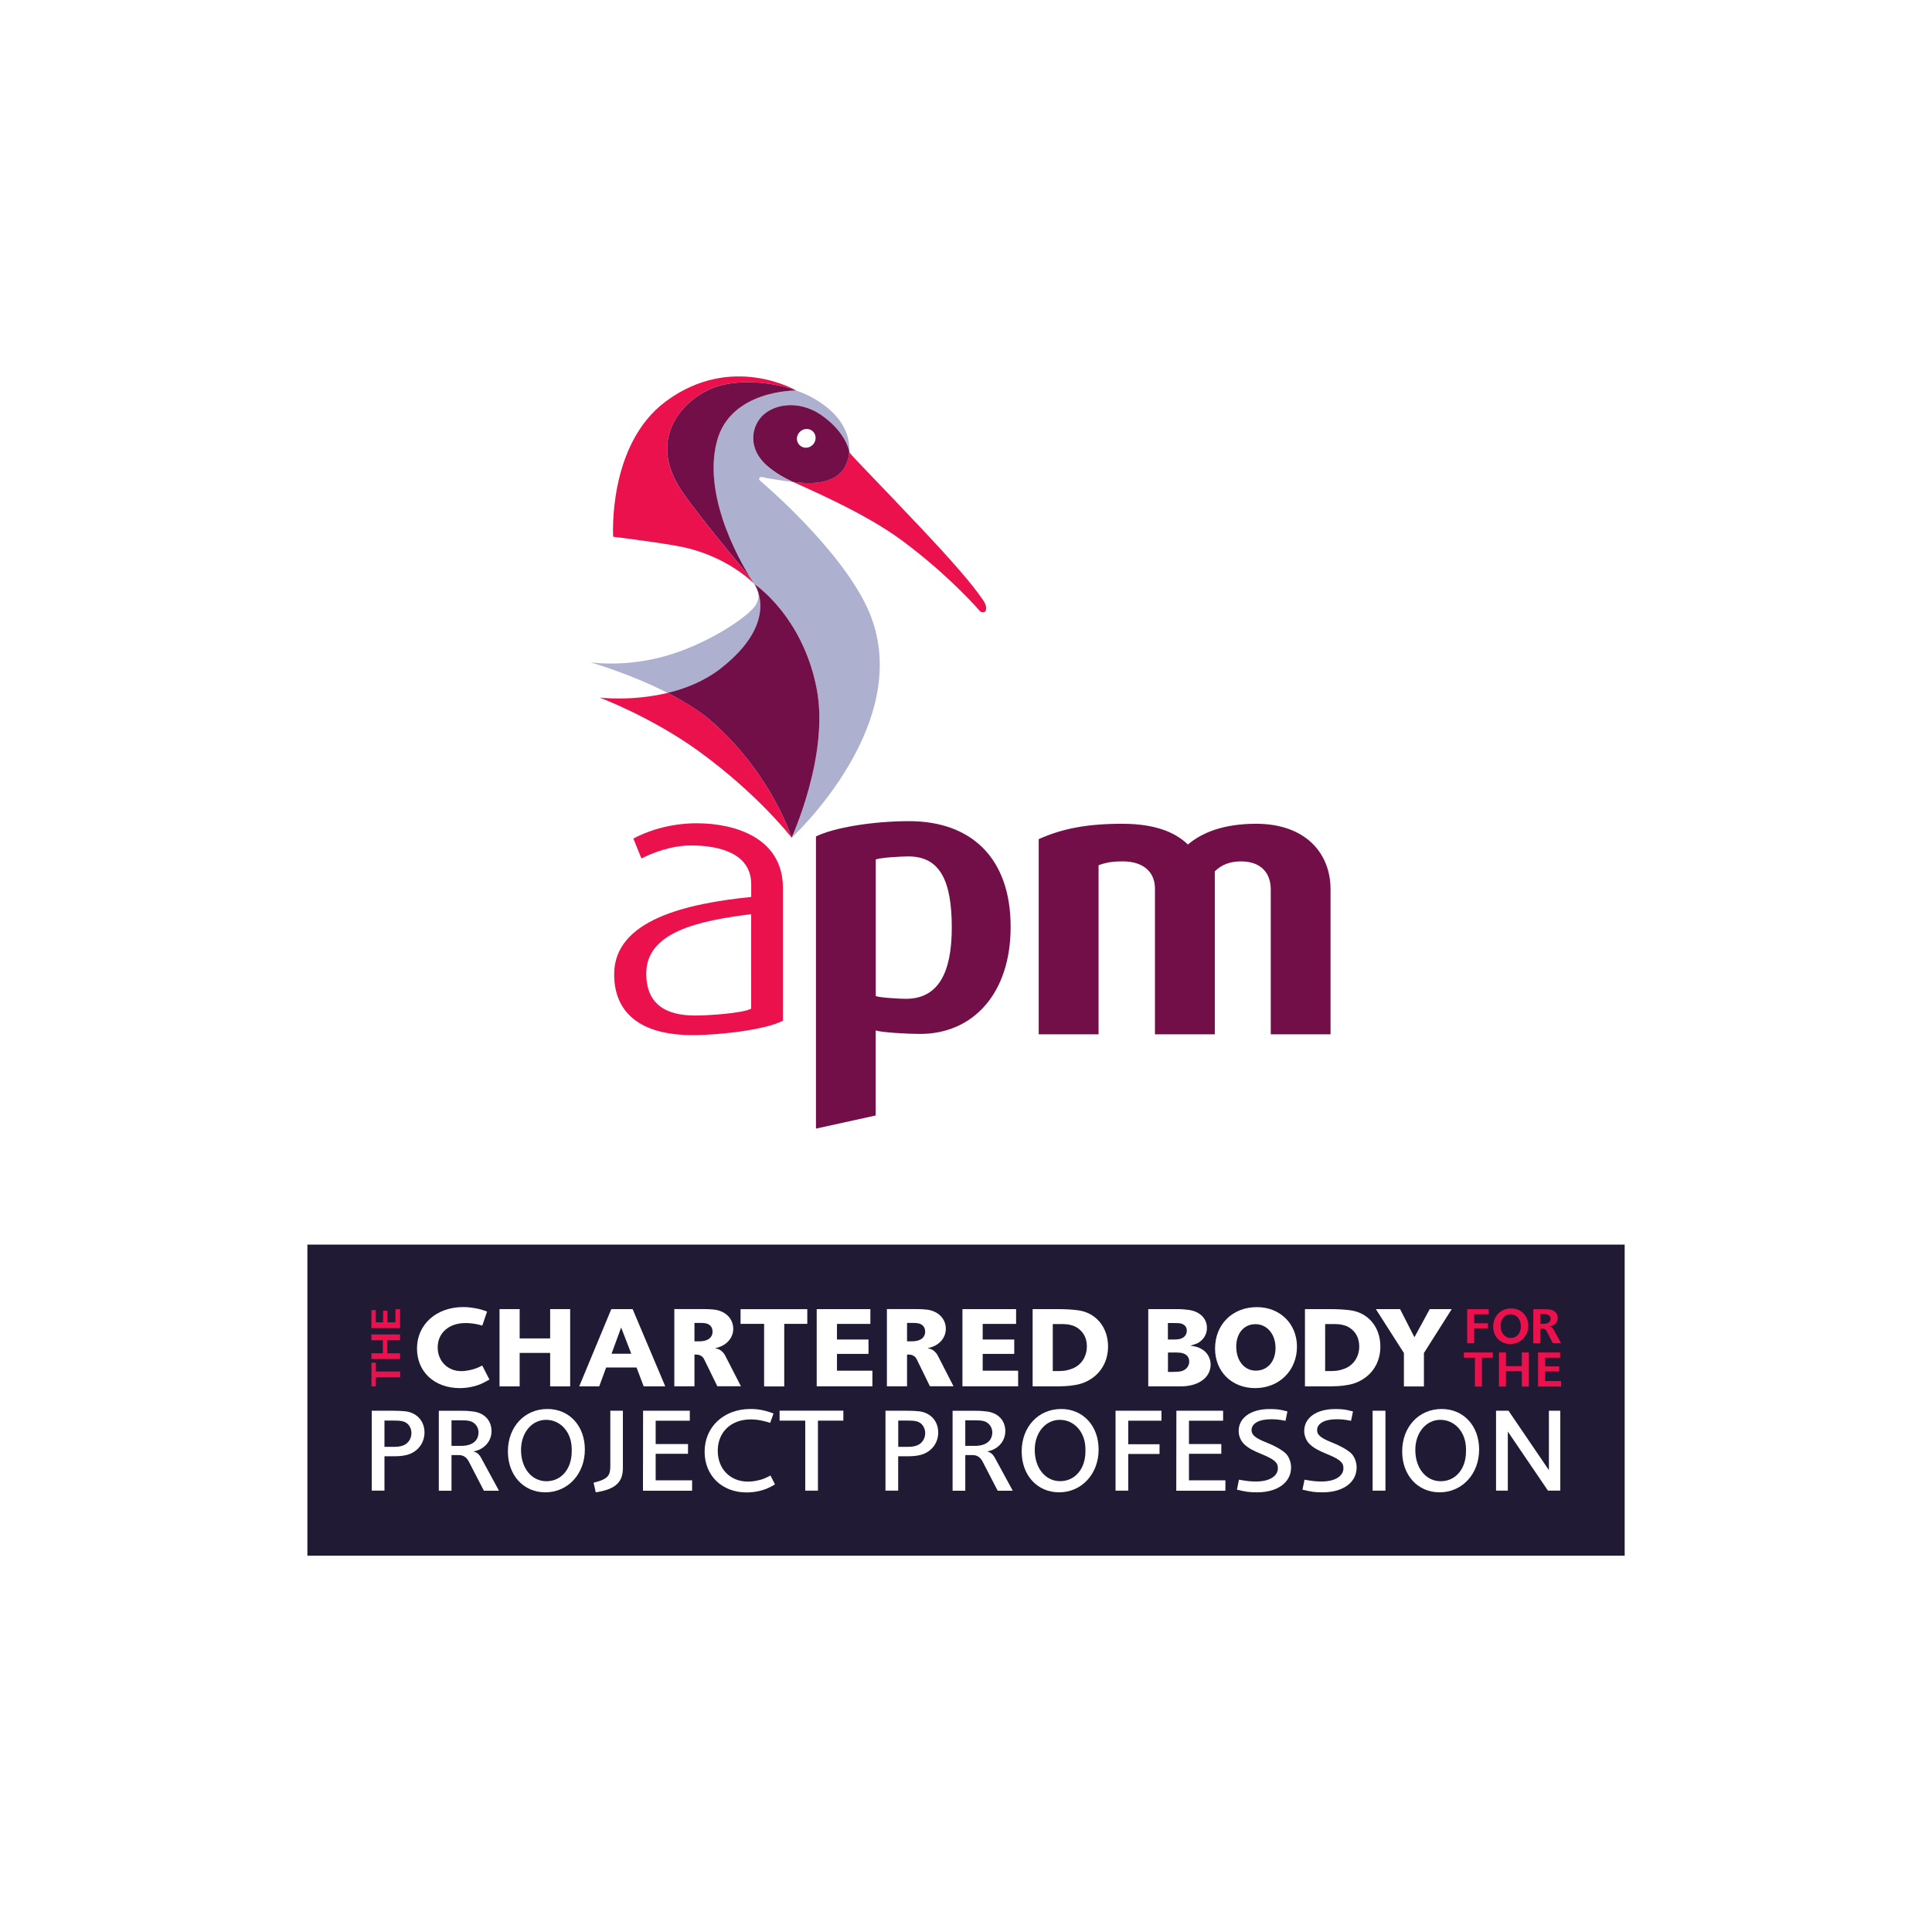 <?xml version="1.0" encoding="utf-8"?>
<!-- Generator: Adobe Illustrator 24.0.2, SVG Export Plug-In . SVG Version: 6.00 Build 0)  -->
<svg version="1.2" baseProfile="tiny" id="Layer_1" xmlns="http://www.w3.org/2000/svg" 
	 x="0px" y="0px" viewBox="0 0 311.81 311.81" xml:space="preserve">
<g>
	<rect fill="#FFFFFF" width="311.81" height="311.81"/>
	<g>
		<g>
			<rect x="49.61" y="200.87" fill="#201A34" width="212.6" height="50.2"/>
			<path fill="#FFFFFF" d="M76.35,223.77c-0.67,0.17-1.42,0.26-2.13,0.26c-4.1,0-6.92-2.62-6.92-6.4c0-3.87,3.12-6.68,7.46-6.68
				c0.6,0,1.22,0.06,1.83,0.17c0.75,0.13,1.12,0.22,2.02,0.56l-0.77,2.26c-0.3-0.07-0.5-0.13-0.65-0.17
				c-0.65-0.15-1.4-0.24-2.06-0.24c-2.67,0-4.49,1.59-4.49,3.93c0,2.21,1.61,3.83,3.81,3.83c0.43,0,0.9-0.06,1.4-0.17
				c0.75-0.17,1.12-0.3,1.98-0.73l1.16,2.26C77.81,223.32,77.29,223.55,76.35,223.77z"/>
			<path fill="#FFFFFF" d="M88.79,223.75v-5.4h-4.92v5.4h-3.25v-12.47h3.25v4.73h4.92v-4.73h3.23v12.47H88.79z"/>
			<path fill="#FFFFFF" d="M103.89,223.75l-1.16-3.05h-4.9l-1.12,3.05h-3.23l5.18-12.47h3.44l5.27,12.47H103.89z M100.25,214.25
				l-1.55,4.23h3.18L100.25,214.25z"/>
			<path fill="#FFFFFF" d="M115.78,223.75l-2.13-4.36c-0.24-0.5-0.69-0.77-1.29-0.77h-0.28v5.12h-3.25v-12.47h4.66
				c0.77,0,1.27,0.04,1.78,0.09c1.83,0.22,3.07,1.46,3.07,3.1c0,1.55-1.2,2.82-2.95,3.12c0.45,0.11,0.64,0.17,0.9,0.34
				c0.28,0.21,0.58,0.52,0.73,0.82l2.56,4.99H115.78z M114.44,213.79c-0.32-0.21-0.69-0.28-1.44-0.28h-0.92v2.97h0.79
				c1.35,0,2.13-0.58,2.13-1.57C115,214.42,114.81,214.05,114.44,213.79z"/>
			<path fill="#FFFFFF" d="M126.57,213.66v10.1h-3.25v-10.1h-3.8v-2.37h10.77v2.37H126.57z"/>
			<path fill="#FFFFFF" d="M131.81,223.75v-12.47h8.66v2.39h-5.39v2.52h5.09v2.32h-5.09v2.71h5.72v2.52H131.81z"/>
			<path fill="#FFFFFF" d="M150.09,223.75l-2.13-4.36c-0.24-0.5-0.69-0.77-1.29-0.77h-0.28v5.12h-3.25v-12.47h4.66
				c0.77,0,1.27,0.04,1.78,0.09c1.83,0.22,3.07,1.46,3.07,3.1c0,1.55-1.2,2.82-2.95,3.12c0.45,0.11,0.64,0.17,0.9,0.34
				c0.28,0.21,0.58,0.52,0.73,0.82l2.56,4.99H150.09z M148.75,213.79c-0.32-0.21-0.69-0.28-1.44-0.28h-0.92v2.97h0.79
				c1.35,0,2.13-0.58,2.13-1.57C149.31,214.42,149.12,214.05,148.75,213.79z"/>
			<path fill="#FFFFFF" d="M155.33,223.75v-12.47h8.66v2.39h-5.39v2.52h5.09v2.32h-5.09v2.71h5.72v2.52H155.33z"/>
			<path fill="#FFFFFF" d="M176.29,222.41c-0.79,0.56-1.7,0.94-2.67,1.1c-1.18,0.21-1.87,0.24-3.95,0.24h-3.01v-12.47h3.95
				c1.38,0,2.51,0.07,3.38,0.19c2.9,0.39,4.84,2.73,4.84,5.85C178.83,219.43,177.91,221.27,176.29,222.41z M174.23,214.57
				c-0.37-0.32-0.8-0.56-1.23-0.67c-0.65-0.19-0.94-0.21-2.3-0.21h-0.79v7.59h0.49c1.27,0,1.57-0.04,2.39-0.3
				c1.61-0.49,2.62-1.93,2.62-3.68C175.41,216.16,175.01,215.23,174.23,214.57z"/>
			<path fill="#FFFFFF" d="M190.57,223.75h-5.25v-12.47h4.77c0.62,0,1.23,0.06,1.78,0.13c1.8,0.26,2.92,1.4,2.92,2.9
				c0,0.77-0.3,1.48-0.86,2c-0.49,0.45-0.86,0.62-1.83,0.86c1.07,0.17,1.42,0.28,2.04,0.69c0.77,0.5,1.25,1.44,1.25,2.37
				C195.38,222.33,193.43,223.75,190.57,223.75z M190.96,213.75c-0.34-0.19-0.62-0.22-1.55-0.22h-0.92v2.66h0.8
				c0.86,0,1.27-0.07,1.63-0.3c0.37-0.22,0.62-0.65,0.62-1.12C191.54,214.29,191.34,213.96,190.96,213.75z M191.19,218.52
				c-0.39-0.19-0.73-0.24-1.81-0.24h-0.88v3.14h0.69c0.37,0,0.97-0.04,1.23-0.07c0.9-0.13,1.51-0.79,1.51-1.59
				C191.93,219.19,191.69,218.78,191.19,218.52z"/>
			<path fill="#FFFFFF" d="M202.57,224.03c-3.76,0-6.47-2.66-6.47-6.38c0-3.91,2.82-6.69,6.75-6.69c3.74,0,6.47,2.69,6.47,6.38
				C209.32,221.19,206.46,224.03,202.57,224.03z M202.61,213.71c-1.83,0-3.09,1.46-3.09,3.61c0,2.3,1.31,3.89,3.16,3.89
				c1.89,0,3.18-1.48,3.18-3.65C205.86,215.32,204.5,213.71,202.61,213.71z"/>
			<path fill="#FFFFFF" d="M220.24,222.41c-0.79,0.56-1.7,0.94-2.67,1.1c-1.18,0.21-1.87,0.24-3.95,0.24h-3.01v-12.47h3.95
				c1.38,0,2.51,0.07,3.38,0.19c2.9,0.39,4.84,2.73,4.84,5.85C222.79,219.43,221.87,221.27,220.24,222.41z M218.19,214.57
				c-0.37-0.32-0.8-0.56-1.23-0.67c-0.65-0.19-0.93-0.21-2.3-0.21h-0.79v7.59h0.49c1.27,0,1.57-0.04,2.39-0.3
				c1.61-0.49,2.62-1.93,2.62-3.68C219.36,216.16,218.97,215.23,218.19,214.57z"/>
			<path fill="#FFFFFF" d="M229.81,218.37v5.39h-3.23v-5.39l-4.53-7.09h3.91l2.32,4.54l2.47-4.54h3.55L229.81,218.37z"/>
			<g>
				<path fill="#FFFFFF" d="M67.24,234c-0.83,0.72-1.92,1.03-3.56,1.03h-1.63v5.55H60v-12.9h3.46c0.74,0,1.51,0.04,2.01,0.1
					c1.82,0.23,3.04,1.59,3.04,3.4C68.51,232.3,68.05,233.3,67.24,234z M65.67,229.71c-0.44-0.33-0.99-0.44-2.03-0.44h-1.59v4.24
					h1.39c0.66,0,1.01-0.04,1.41-0.15c0.93-0.25,1.55-1.08,1.55-2.05C66.41,230.65,66.12,230.06,65.67,229.71z"/>
				<path fill="#FFFFFF" d="M78.09,240.58l-2.42-4.68c-0.39-0.74-0.91-1.06-1.64-1.06h-1.16v5.75h-2.05v-12.9h3.58
					c0.99,0,1.39,0.04,2.01,0.12c1.8,0.25,2.92,1.47,2.92,3.17c0,1.64-1.2,2.98-2.94,3.27c0.58,0.15,0.93,0.44,1.26,1.04l2.88,5.3
					H78.09z M76.54,229.71c-0.44-0.37-0.99-0.48-2.01-0.48h-1.66v4.12h1.57c1.76,0,2.79-0.81,2.79-2.19
					C77.22,230.58,76.97,230.06,76.54,229.71z"/>
				<path fill="#FFFFFF" d="M88.01,240.85c-3.52,0-6.04-2.75-6.04-6.6c0-3.97,2.69-6.85,6.38-6.85c3.52,0,6.04,2.71,6.04,6.54
					C94.4,237.89,91.65,240.85,88.01,240.85z M92.27,233.89c0-2.8-1.84-4.74-4.14-4.74c-2.3,0-4.04,2.07-4.04,4.86
					c0,2.94,1.72,5.05,4.1,5.05c2.4,0,4.08-1.99,4.08-4.8V233.89z"/>
				<path fill="#FFFFFF" d="M96.15,240.85l-0.35-1.55c1.24-0.33,1.45-0.43,1.95-0.75c0.56-0.39,0.75-0.89,0.75-2.03v-8.84h2.03v8.86
					v0.33C100.55,239.24,99.31,240.37,96.15,240.85z"/>
				<path fill="#FFFFFF" d="M103.77,240.58l0.02-12.9h7.54v1.61h-5.51v3.77h5.22v1.57h-5.22v4.28h5.88v1.68H103.77z"/>
				<path fill="#FFFFFF" d="M124.49,239.9c-1.12,0.62-2.55,0.97-3.98,0.97c-3.99,0-6.79-2.71-6.79-6.58c0-4,3.09-6.89,7.39-6.89
					c1.3,0,2.36,0.21,3.73,0.73l-0.54,1.51c-0.31-0.1-0.56-0.17-0.72-0.21c-0.85-0.23-1.62-0.35-2.38-0.35
					c-3.21,0-5.36,2.03-5.36,5.07c0,2.92,2.01,4.97,4.87,4.97c0.58,0,1.18-0.08,1.76-0.23c0.66-0.15,1.03-0.31,1.88-0.75l0.72,1.41
					C124.82,239.73,124.63,239.84,124.49,239.9z"/>
				<path fill="#FFFFFF" d="M132.01,229.28v11.3h-2.05v-11.3h-4.14v-1.61h10.29v1.61H132.01z"/>
				<path fill="#FFFFFF" d="M150.15,234c-0.83,0.72-1.92,1.03-3.56,1.03h-1.63v5.55h-2.05v-12.9h3.46c0.74,0,1.51,0.04,2.01,0.1
					c1.82,0.23,3.04,1.59,3.04,3.4C151.43,232.3,150.97,233.3,150.15,234z M148.59,229.71c-0.44-0.33-0.99-0.44-2.03-0.44h-1.59
					v4.24h1.39c0.66,0,1.01-0.04,1.41-0.15c0.93-0.25,1.55-1.08,1.55-2.05C149.32,230.65,149.03,230.06,148.59,229.71z"/>
				<path fill="#FFFFFF" d="M161.01,240.58l-2.42-4.68c-0.39-0.74-0.91-1.06-1.64-1.06h-1.16v5.75h-2.05v-12.9h3.58
					c0.99,0,1.39,0.04,2.01,0.12c1.8,0.25,2.92,1.47,2.92,3.17c0,1.64-1.2,2.98-2.94,3.27c0.58,0.15,0.93,0.44,1.26,1.04l2.88,5.3
					H161.01z M159.46,229.71c-0.44-0.37-0.99-0.48-2.01-0.48h-1.66v4.12h1.57c1.76,0,2.79-0.81,2.79-2.19
					C160.14,230.58,159.88,230.06,159.46,229.71z"/>
				<path fill="#FFFFFF" d="M170.93,240.85c-3.52,0-6.04-2.75-6.04-6.6c0-3.97,2.69-6.85,6.38-6.85c3.52,0,6.04,2.71,6.04,6.54
					C177.31,237.89,174.57,240.85,170.93,240.85z M175.18,233.89c0-2.8-1.84-4.74-4.14-4.74S167,231.22,167,234
					c0,2.94,1.72,5.05,4.1,5.05c2.4,0,4.08-1.99,4.08-4.8V233.89z"/>
				<path fill="#FFFFFF" d="M182.09,229.28v3.81h5.05v1.57h-5.05v5.92h-2.05v-12.9h7.41v1.61H182.09z"/>
				<path fill="#FFFFFF" d="M189.84,240.58l0.02-12.9h7.54v1.61h-5.51v3.77h5.22v1.57h-5.22v4.28h5.88v1.68H189.84z"/>
				<path fill="#FFFFFF" d="M202.9,240.85c-1.28,0-1.82-0.08-3.27-0.43l0.33-1.61c1.41,0.25,1.86,0.29,2.8,0.29
					c2.11,0,3.48-0.85,3.48-2.15c0-0.93-0.58-1.43-2.71-2.3c-1.41-0.58-2.09-0.97-2.71-1.55c-0.56-0.52-0.91-1.35-0.91-2.15
					c0-2.13,1.97-3.54,4.99-3.54c1.18,0,1.66,0.06,2.88,0.39l-0.31,1.51c-1.06-0.21-1.49-0.25-2.38-0.25c-1.9,0-3.1,0.68-3.1,1.76
					c0,0.77,0.62,1.28,2.36,1.97c1.37,0.54,2.42,1.14,3.09,1.72c0.54,0.48,0.93,1.43,0.93,2.3
					C208.39,239.24,206.19,240.85,202.9,240.85z"/>
				<path fill="#FFFFFF" d="M213.48,240.85c-1.28,0-1.82-0.08-3.27-0.43l0.33-1.61c1.41,0.25,1.86,0.29,2.8,0.29
					c2.11,0,3.48-0.85,3.48-2.15c0-0.93-0.58-1.43-2.71-2.3c-1.41-0.58-2.09-0.97-2.71-1.55c-0.56-0.52-0.91-1.35-0.91-2.15
					c0-2.13,1.97-3.54,4.99-3.54c1.18,0,1.66,0.06,2.88,0.39l-0.31,1.51c-1.06-0.21-1.49-0.25-2.38-0.25c-1.9,0-3.1,0.68-3.1,1.76
					c0,0.77,0.62,1.28,2.36,1.97c1.37,0.54,2.42,1.14,3.09,1.72c0.54,0.48,0.93,1.43,0.93,2.3
					C218.97,239.24,216.77,240.85,213.48,240.85z"/>
				<path fill="#FFFFFF" d="M221.53,240.58v-12.9h2.07v12.9H221.53z"/>
				<path fill="#FFFFFF" d="M232.34,240.85c-3.52,0-6.04-2.75-6.04-6.6c0-3.97,2.69-6.85,6.38-6.85c3.52,0,6.04,2.71,6.04,6.54
					C238.72,237.89,235.98,240.85,232.34,240.85z M236.6,233.89c0-2.8-1.84-4.74-4.14-4.74c-2.3,0-4.04,2.07-4.04,4.86
					c0,2.94,1.72,5.05,4.1,5.05c2.4,0,4.08-1.99,4.08-4.8V233.89z"/>
				<path fill="#FFFFFF" d="M249.83,240.58l-6.48-9.54v9.54h-1.9v-12.9h2.01l6.52,9.59v-9.59h1.84v12.9H249.83z"/>
			</g>
			<g>
				<g>
					<path fill="#EB114D" d="M60.66,221.35h3.92v0.94h-3.92v1.46h-0.71v-3.82h0.71V221.35z"/>
					<path fill="#EB114D" d="M64.57,216.31h-2.09v2.1h2.09v0.93h-4.63v-0.93h1.85v-2.1h-1.85v-0.94h4.63V216.31z"/>
					<path fill="#EB114D" d="M64.57,214.35h-4.63v-2.92h0.71v1.98h1.18v-1.87h0.69v1.87h1.3v-2.12h0.75V214.35z"/>
				</g>
				<g>
					<g>
						<path fill="#EB114D" d="M237.93,212.13v1.43h2.21v0.82h-2.21v2.41h-1.14v-5.5h3.48v0.83H237.93z"/>
						<path fill="#EB114D" d="M243.74,216.91c-1.6,0-2.75-1.18-2.75-2.81c0-1.7,1.22-2.93,2.9-2.93c1.6,0,2.76,1.17,2.76,2.79
							C246.64,215.65,245.4,216.91,243.74,216.91z M245.45,213.99c0-1.1-0.73-1.88-1.65-1.88c-0.94,0-1.61,0.78-1.61,1.87
							c0,1.14,0.68,1.96,1.64,1.96c0.96,0,1.63-0.77,1.63-1.86V213.99z"/>
						<path fill="#EB114D" d="M250.62,216.79l-1.02-1.96c-0.14-0.27-0.35-0.4-0.66-0.4h-0.35v2.37h-1.13v-5.5h1.78
							c0.37,0,0.61,0.01,0.84,0.04c0.81,0.1,1.33,0.64,1.33,1.36c0,0.7-0.53,1.26-1.3,1.39c0.16,0.04,0.23,0.07,0.32,0.12
							c0.12,0.08,0.23,0.21,0.3,0.35l1.22,2.23H250.62z M249.97,212.27c-0.17-0.13-0.38-0.18-0.79-0.18h-0.59v1.57h0.55
							c0.69,0,1.11-0.31,1.11-0.82C250.25,212.6,250.14,212.4,249.97,212.27z"/>
					</g>
					<path fill="#EB114D" d="M239.18,219.12v4.66h-1.14v-4.66h-1.78v-0.84h4.66v0.84H239.18z"/>
					<path fill="#EB114D" d="M245.61,223.78v-2.48h-2.56v2.48h-1.13v-5.5h1.13v2.2h2.56v-2.2h1.14v5.5H245.61z"/>
					<path fill="#EB114D" d="M248.23,223.78v-5.5h3.56v0.84h-2.42v1.4h2.28v0.82h-2.28v1.55h2.58v0.89H248.23z"/>
				</g>
			</g>
		</g>
		<g>
			<g>
				<g>
					<g>
						<path fill="#720F48" d="M148.47,166.87c-2.05,0-6.14-0.24-7.14-0.56v13.72l-9.64,2.12V135c2.85-1.42,9.11-2.47,15.05-2.47
							c9.94,0,16.37,5.88,16.37,17.05C163.12,160.26,157.12,166.87,148.47,166.87z M146.62,138.22c-1.29,0-4.48,0.19-5.28,0.49
							v22.05c0.62,0.25,3.81,0.44,4.86,0.44c5.12,0,7.41-4.02,7.41-11.49C153.61,142.23,151.75,138.22,146.62,138.22z"/>
						<path fill="#EB114D" d="M111.79,167.06c-8.65,0-12.67-3.77-12.67-9.82c0-8.83,11.81-11.43,22.12-12.48v-2.04
							c0-5.13-5.42-6.27-9.68-6.27c-3.22,0-6.18,1.17-8.04,2.1l-1.3-3.21c1.91-1.05,5.63-2.47,10.2-2.47
							c6.17,0,13.94,2.32,13.94,10.47v21.38C123.84,166.13,116.41,167.06,111.79,167.06z M121.23,147.54
							c-8.4,1.05-16.93,2.84-16.93,9.57c0,4.82,2.97,6.79,7.91,6.79c2.1,0,7.66-0.36,9.02-1.11V147.54z"/>
						<g>
							<path fill="#720F48" d="M205.09,166.93v-23.39c0-2.54-1.48-4.52-4.82-4.52c-1.67,0-3.1,0.5-4.21,1.61v26.3h-9.66v-23.52
								c0-2.66-1.86-4.39-5.2-4.39c-1.73,0-2.72,0.19-3.9,0.62v27.29h-9.66v-31.5c3.71-1.67,7.68-2.48,13.49-2.48
								c5.51,0,8.67,1.49,10.59,3.35c2.11-1.8,5.51-3.35,11.01-3.35c7.93,0,12.01,4.71,12.01,10.59v23.39H205.09z"/>
						</g>
					</g>
					<g>
						<path fill="#ADB0CE" d="M121.75,94.26c0,0,0-0.02-0.02-0.02c0.68,1.08,1.22,2.54-0.31,4.09c-2.17,2.22-7.91,5.78-13.84,7.5
							c-6.79,1.95-12.31,1.06-12.31,1.06s6.36,1.81,12.48,4.94c2.86-0.69,5.88-1.88,8.5-3.89
							C126.11,100.27,121.75,94.26,121.75,94.26z"/>
						<path fill="#ADB0CE" d="M122.86,67.28c1.86-2.07,5.95-2.82,9.61-0.34c3.65,2.5,4.42,5.21,4.59,5.9
							c0.14-2.51-1.04-5.85-5.66-8.5c-0.91-0.52-1.86-0.96-2.89-1.31c-0.12-0.01-10.59-0.12-12.81,8.13
							c-2.56,9.5,4.61,20.95,5.85,22.84c0.07,0.06,0.12,0.15,0.16,0.23c0.02,0.01,0.03,0.03,0.03,0.03s7.76,5.11,10.05,16.86
							c2.1,10.7-4.03,24.09-4.03,24.09s20.61-18.91,12.22-37.1c-4.52-9.76-17.17-20.41-17.17-20.41s-0.42-0.29-0.26-0.56
							c0.2-0.31,0.94-0.03,0.94-0.03s2.39,0.43,4.48,0.69c-1.5-0.7-2.86-1.47-4.2-2.63C120.79,72.54,121.15,69.18,122.86,67.28z"/>
						<path fill="#EB114D" d="M158.72,96.94c-1.02-1.46-2.71-3.9-9.88-11.51c-8.13-8.62-10.99-11.42-11.75-12.42
							c0,0,0-0.07-0.03-0.18c-0.07,1.19-0.47,2.2-0.92,2.86c-1.45,2.06-4.13,2.34-6.28,2.26c-0.52-0.03-1.18-0.1-1.89-0.18
							c2.02,0.95,11.53,4.95,17.6,9.46c7.74,5.73,12.6,11.42,12.6,11.42s0.4,0.32,0.73,0.11C159.25,98.59,159.29,97.78,158.72,96.94
							z"/>
						<path fill="#720F48" d="M136.15,75.7c0.45-0.66,0.85-1.67,0.92-2.86c-0.17-0.69-0.95-3.4-4.59-5.9
							c-3.66-2.48-7.76-1.72-9.61,0.34c-1.71,1.9-2.07,5.26,0.91,7.87c1.34,1.16,2.71,1.93,4.2,2.63c0.71,0.07,1.38,0.15,1.89,0.18
							C132.02,78.04,134.7,77.76,136.15,75.7z M128.61,70.79c0.03-0.83,0.7-1.53,1.54-1.56c0.83-0.03,1.5,0.63,1.48,1.46
							c0,0.83-0.68,1.54-1.51,1.57C129.28,72.29,128.61,71.62,128.61,70.79z"/>
						<path fill="#EB114D" d="M121.56,94c-0.22-0.33-0.45-0.6-0.59-0.85c-0.65-0.96-9.98-11.87-11.84-15.36
							c-4.11-7.7,1.3-13.46,6.17-15.27c3.43-1.26,8.75-1.09,13.21,0.51l0,0c0,0-10.38-6.14-21.04,1.74
							c-9.45,7-8.51,21.86-8.51,21.86s5.63,0.67,10.13,1.45c8.1,1.38,12.56,6.08,12.64,6.16c0,0,0,0-0.02-0.01
							C121.7,94.19,121.64,94.1,121.56,94z"/>
						<path fill="#720F48" d="M115.31,62.52c-4.88,1.81-10.29,7.57-6.17,15.27c1.85,3.5,11.19,14.4,11.84,15.36
							c0.14,0.25,0.36,0.52,0.59,0.85c-1.24-1.89-8.41-13.33-5.85-22.84c2.21-8.25,12.69-8.14,12.81-8.13
							C124.06,61.43,118.73,61.26,115.31,62.52z"/>
						<path fill="#EB114D" d="M115.16,116.69c-2.05-1.86-4.71-3.49-7.42-4.86c-5.79,1.4-10.97,0.75-10.97,0.75s8.28,3.1,15.85,8.55
							c9.8,7.08,15.14,14.07,15.14,14.07S124.68,125.25,115.16,116.69z"/>
						<path fill="#720F48" d="M131.8,111.12c-2.29-11.75-10.05-16.86-10.05-16.86s4.36,6.01-5.51,13.68
							c-2.62,2.01-5.64,3.2-8.5,3.89c2.71,1.38,5.37,3.01,7.42,4.86c9.52,8.56,12.6,18.51,12.6,18.51S133.9,121.82,131.8,111.12z"/>
					</g>
				</g>
			</g>
		</g>
	</g>
</g>
</svg>
